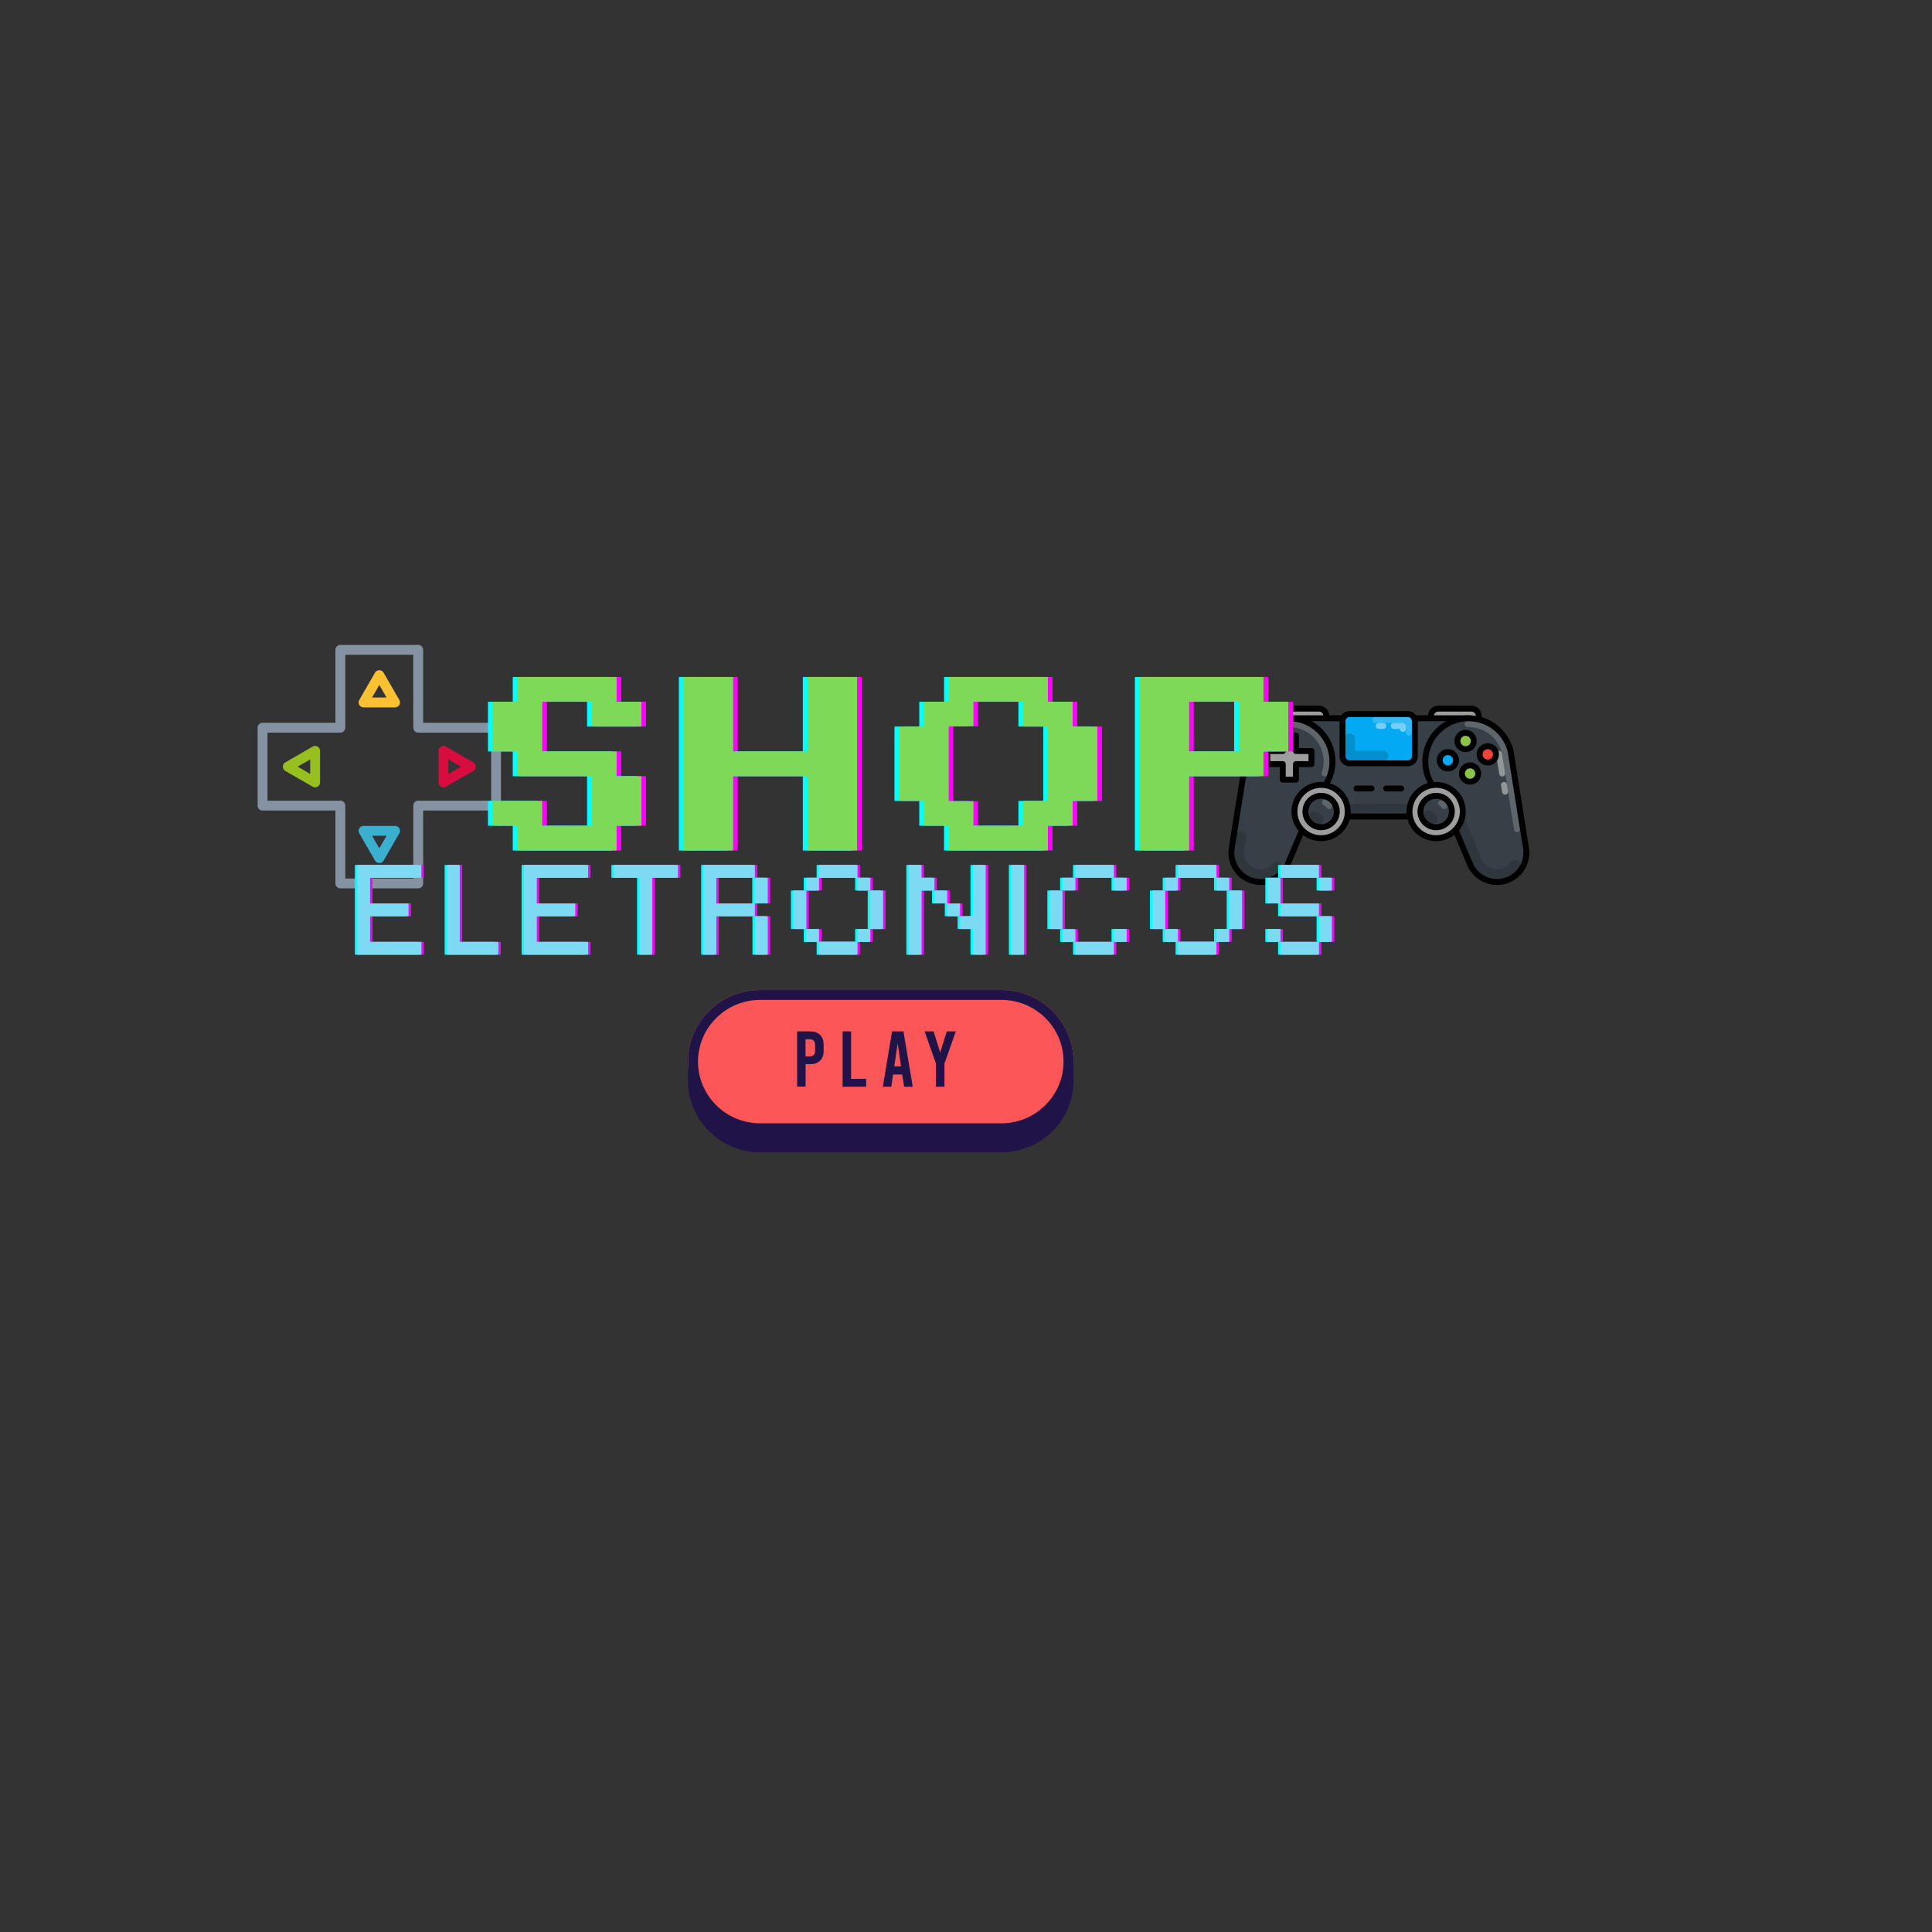 <svg xmlns="http://www.w3.org/2000/svg" xmlns:xlink="http://www.w3.org/1999/xlink" width="500" zoomAndPan="magnify" viewBox="0 0 375 375" height="500" preserveAspectRatio="xMidYMid meet" version="1.0"><rect x="0" y="0" width="375" height="375" fill="#333333" stroke="none"/><defs><g/><clipPath id="d12b875728"><path d="M 247 136.957 L 259 136.957 L 259 141 L 247 141 Z M 247 136.957 " clip-rule="nonzero"/></clipPath><clipPath id="ff280c1ea1"><path d="M 277 136.957 L 288 136.957 L 288 141 L 277 141 Z M 277 136.957 " clip-rule="nonzero"/></clipPath><clipPath id="8ef138f6aa"><path d="M 133.457 192.16 L 208.457 192.16 L 208.457 220 L 133.457 220 Z M 133.457 192.16 " clip-rule="nonzero"/></clipPath><clipPath id="8ad12d3181"><path d="M 133.457 192.16 L 208.457 192.16 L 208.457 223.66 L 133.457 223.66 Z M 133.457 192.16 " clip-rule="nonzero"/></clipPath><clipPath id="249add87e4"><path d="M 50 125.18 L 97.25 125.18 L 97.25 172.43 L 50 172.43 Z M 50 125.18 " clip-rule="nonzero"/></clipPath></defs><path fill="#9e9e9e" d="M 257.441 139.672 L 248.152 139.672 L 248.152 138.98 C 248.152 138.195 248.797 137.547 249.586 137.547 L 256.008 137.547 C 256.793 137.547 257.441 138.195 257.441 138.98 Z M 257.441 139.672 " fill-opacity="1" fill-rule="nonzero"/><g clip-path="url(#d12b875728)"><path stroke-linecap="round" transform="matrix(0.138, 0, 0, 0.138, 238.432, 136.97)" fill="none" stroke-linejoin="round" d="M 137.896 19.602 L 70.513 19.602 L 70.513 14.587 C 70.513 8.891 75.188 4.188 80.912 4.188 L 127.496 4.188 C 133.192 4.188 137.896 8.891 137.896 14.587 Z M 137.896 19.602 " stroke="#000000" stroke-width="8.324" stroke-opacity="1" stroke-miterlimit="10"/></g><path fill="#9e9e9e" d="M 286.984 139.672 L 277.691 139.672 L 277.691 138.98 C 277.691 138.195 278.34 137.547 279.125 137.547 L 285.551 137.547 C 286.336 137.547 286.984 138.195 286.984 138.98 Z M 286.984 139.672 " fill-opacity="1" fill-rule="nonzero"/><g clip-path="url(#ff280c1ea1)"><path stroke-linecap="round" transform="matrix(0.138, 0, 0, 0.138, 238.432, 136.97)" fill="none" stroke-linejoin="round" d="M 352.201 19.602 L 284.789 19.602 L 284.789 14.587 C 284.789 8.891 289.493 4.188 295.189 4.188 L 341.801 4.188 C 347.497 4.188 352.201 8.891 352.201 14.587 Z M 352.201 19.602 " stroke="#000000" stroke-width="8.324" stroke-opacity="1" stroke-miterlimit="10"/></g><path fill="#374046" d="M 267.602 139.41 L 250.164 139.41 L 250.164 158.449 L 285.055 158.449 L 285.055 139.41 Z M 267.602 139.41 " fill-opacity="1" fill-rule="nonzero"/><path stroke-linecap="round" transform="matrix(0.138, 0, 0, 0.138, 238.432, 136.97)" fill="none" stroke-linejoin="round" d="M 327.803 145.411 L 95.505 145.411 " stroke="#000000" stroke-width="14.566" stroke-opacity="0.15" stroke-miterlimit="10"/><path stroke-linecap="round" transform="matrix(0.138, 0, 0, 0.138, 238.432, 136.97)" fill="none" stroke-linejoin="round" d="M 211.598 17.704 L 85.106 17.704 L 85.106 155.81 L 338.203 155.81 L 338.203 17.704 Z M 211.598 17.704 " stroke="#000000" stroke-width="8.324" stroke-opacity="1" stroke-miterlimit="10"/><path fill="#374046" d="M 258.602 147.5 C 258.449 143.09 254.852 139.52 250.438 139.41 C 246.387 139.301 242.969 142.055 242.059 145.805 C 242.059 145.805 242.059 145.805 242.059 145.82 L 241.852 147.129 L 239.078 164.57 C 238.598 167.586 240.582 170.441 243.574 171.047 C 246.234 171.586 248.895 170.18 249.941 167.684 L 255.609 154.242 C 257.512 152.629 258.695 150.203 258.602 147.5 Z M 258.602 147.5 " fill-opacity="1" fill-rule="nonzero"/><path stroke-linecap="round" transform="matrix(0.138, 0, 0, 0.138, 238.432, 136.97)" fill="none" stroke-linejoin="round" d="M 68.189 28.896 C 73.686 26.998 79.495 26.006 85.587 26.006 C 86.097 26.006 86.608 26.006 87.004 26.006 C 114.688 26.686 137.102 48.986 138.094 76.698 C 138.292 83.187 137.414 89.59 135.289 95.513 " stroke="#ffffff" stroke-width="8.324" stroke-opacity="0.2" stroke-miterlimit="10"/><path stroke-linecap="round" transform="matrix(0.138, 0, 0, 0.138, 238.432, 136.97)" fill="none" stroke-linejoin="round" d="M 69.209 226.394 C 63.4 233.308 54.786 237.501 45.492 237.501 C 43.395 237.501 41.412 237.303 39.4 236.906 C 23.107 233.591 12.396 218.205 15.003 201.799 L 17.893 183.607 " stroke="#000000" stroke-width="14.566" stroke-opacity="0.15" stroke-miterlimit="10"/><path stroke-linecap="round" transform="matrix(0.138, 0, 0, 0.138, 238.432, 136.97)" fill="none" stroke-linejoin="round" d="M 146.311 76.386 C 145.206 44.396 119.109 18.497 87.089 17.704 C 57.705 16.91 32.911 36.887 26.309 64.089 C 26.309 64.089 26.309 64.089 26.309 64.202 L 24.807 73.694 L 4.688 200.212 C 1.203 222.087 15.598 242.8 37.303 247.192 C 56.6 251.102 75.897 240.901 83.491 222.795 L 124.606 125.293 C 138.406 113.591 146.991 95.994 146.311 76.386 Z M 146.311 76.386 " stroke="#000000" stroke-width="8.324" stroke-opacity="1" stroke-miterlimit="10"/><path fill="#374046" d="M 276.617 147.5 C 276.77 143.09 280.367 139.52 284.777 139.41 C 288.832 139.301 292.25 142.055 293.16 145.805 C 293.16 145.805 293.16 145.805 293.16 145.82 L 293.367 147.129 L 296.137 164.57 C 296.621 167.586 294.637 170.441 291.645 171.047 C 288.984 171.586 286.324 170.18 285.273 167.684 L 279.609 154.242 C 277.707 152.629 276.52 150.203 276.617 147.5 Z M 276.617 147.5 " fill-opacity="1" fill-rule="nonzero"/><path stroke-linecap="round" transform="matrix(0.138, 0, 0, 0.138, 238.432, 136.97)" fill="none" stroke-linejoin="round" d="M 387.592 111.494 L 389.094 120.986 " stroke="#ffffff" stroke-width="8.324" stroke-opacity="0.45" stroke-miterlimit="10"/><path stroke-linecap="round" transform="matrix(0.138, 0, 0, 0.138, 238.432, 136.97)" fill="none" stroke-linejoin="round" d="M 380.593 67.489 L 385.099 95.513 " stroke="#ffffff" stroke-width="8.324" stroke-opacity="0.45" stroke-miterlimit="10"/><path stroke-linecap="round" transform="matrix(0.138, 0, 0, 0.138, 238.432, 136.97)" fill="none" stroke-linejoin="round" d="M 336.389 26.006 C 336.899 26.006 337.409 26.006 337.806 26.006 C 362.005 26.006 382.888 42.299 388.811 65.789 L 406.011 173.888 " stroke="#ffffff" stroke-width="8.324" stroke-opacity="0.2" stroke-miterlimit="10"/><path stroke-linecap="round" transform="matrix(0.138, 0, 0, 0.138, 238.432, 136.97)" fill="none" stroke-linejoin="round" d="M 403.205 224.297 C 398.813 230.587 392.098 235.291 383.909 236.906 C 381.897 237.303 379.8 237.501 377.788 237.501 C 365.405 237.501 354.212 230.106 349.395 218.601 L 312.105 130.11 " stroke="#000000" stroke-width="14.566" stroke-opacity="0.15" stroke-miterlimit="10"/><path stroke-linecap="round" transform="matrix(0.138, 0, 0, 0.138, 238.432, 136.97)" fill="none" stroke-linejoin="round" d="M 276.997 76.386 C 278.102 44.396 304.199 18.497 336.191 17.704 C 365.604 16.91 390.397 36.887 397 64.089 C 397 64.089 397 64.089 397 64.202 L 398.502 73.694 L 418.592 200.212 C 422.105 222.087 407.711 242.8 386.005 247.192 C 366.709 251.102 347.412 240.901 339.789 222.795 L 298.702 125.293 C 284.903 113.591 276.289 95.994 276.997 76.386 Z M 276.997 76.386 " stroke="#000000" stroke-width="8.324" stroke-opacity="1" stroke-miterlimit="10"/><path fill="#04a9f4" d="M 273.211 148.148 L 261.922 148.148 C 261.164 148.148 260.559 147.543 260.559 146.785 L 260.559 139.961 C 260.559 139.203 261.164 138.598 261.922 138.598 L 273.211 138.598 C 273.973 138.598 274.578 139.203 274.578 139.961 L 274.578 146.785 C 274.578 147.543 273.957 148.148 273.211 148.148 Z M 273.211 148.148 " fill-opacity="1" fill-rule="nonzero"/><path stroke-linecap="round" transform="matrix(0.138, 0, 0, 0.138, 238.432, 136.97)" fill="none" stroke-linejoin="round" d="M 211.314 28.499 L 217.888 28.499 " stroke="#ffffff" stroke-width="8.324" stroke-opacity="0.45" stroke-miterlimit="10"/><path stroke-linecap="round" transform="matrix(0.138, 0, 0, 0.138, 238.432, 136.97)" fill="none" stroke-linejoin="round" d="M 232.509 28.499 L 245.487 28.499 L 245.487 32.806 " stroke="#ffffff" stroke-width="8.324" stroke-opacity="0.45" stroke-miterlimit="10"/><path stroke-linecap="round" transform="matrix(0.138, 0, 0, 0.138, 238.432, 136.97)" fill="none" stroke-linejoin="round" d="M 206.61 20.112 L 252.288 20.112 C 253.195 20.112 253.903 20.792 253.903 21.699 L 253.903 38.19 " stroke="#ffffff" stroke-width="8.324" stroke-opacity="0.2" stroke-miterlimit="10"/><path stroke-linecap="round" transform="matrix(0.138, 0, 0, 0.138, 238.432, 136.97)" fill="none" stroke-linejoin="round" d="M 217.888 70.691 L 170.907 70.691 L 170.907 46.407 " stroke="#000000" stroke-width="14.566" stroke-opacity="0.15" stroke-miterlimit="10"/><path stroke-linecap="round" transform="matrix(0.138, 0, 0, 0.138, 238.432, 136.97)" fill="none" stroke-linejoin="round" d="M 252.288 81.09 L 170.397 81.09 C 164.9 81.09 160.508 76.698 160.508 71.201 L 160.508 21.699 C 160.508 16.202 164.9 11.81 170.397 11.81 L 252.288 11.81 C 257.813 11.81 262.206 16.202 262.206 21.699 L 262.206 71.201 C 262.206 76.698 257.7 81.09 252.288 81.09 Z M 252.288 81.09 " stroke="#000000" stroke-width="8.324" stroke-opacity="1" stroke-miterlimit="10"/><path stroke-linecap="round" transform="matrix(0.138, 0, 0, 0.138, 238.432, 136.97)" fill-opacity="1" fill="#9e9e9e" fill-rule="nonzero" stroke-linejoin="round" d="M 167.903 148.896 C 167.903 151.362 167.648 153.798 167.167 156.207 C 166.685 158.644 165.977 160.967 165.042 163.262 C 164.106 165.529 162.945 167.683 161.585 169.723 C 160.224 171.791 158.666 173.662 156.909 175.418 C 155.181 177.147 153.282 178.705 151.242 180.094 C 149.173 181.454 147.02 182.616 144.753 183.551 C 142.486 184.486 140.134 185.194 137.726 185.676 C 135.289 186.157 132.852 186.412 130.387 186.412 C 127.95 186.412 125.513 186.157 123.076 185.676 C 120.667 185.194 118.315 184.486 116.049 183.551 C 113.782 182.616 111.6 181.454 109.56 180.094 C 107.519 178.705 105.621 177.147 103.892 175.418 C 102.136 173.662 100.577 171.791 99.217 169.723 C 97.857 167.683 96.695 165.529 95.76 163.262 C 94.825 160.967 94.088 158.644 93.607 156.207 C 93.153 153.798 92.898 151.362 92.898 148.896 C 92.898 146.431 93.153 143.994 93.607 141.586 C 94.088 139.177 94.825 136.826 95.76 134.559 C 96.695 132.264 97.857 130.11 99.217 128.07 C 100.577 126.03 102.136 124.131 103.892 122.375 C 105.621 120.646 107.519 119.088 109.56 117.728 C 111.6 116.339 113.782 115.206 116.049 114.242 C 118.315 113.307 120.667 112.599 123.076 112.117 C 125.513 111.635 127.95 111.409 130.387 111.409 C 132.852 111.409 135.289 111.635 137.726 112.117 C 140.134 112.599 142.486 113.307 144.753 114.242 C 147.02 115.206 149.173 116.339 151.242 117.728 C 153.282 119.088 155.181 120.646 156.909 122.375 C 158.666 124.131 160.224 126.03 161.585 128.07 C 162.945 130.11 164.106 132.264 165.042 134.559 C 165.977 136.826 166.685 139.177 167.167 141.586 C 167.648 143.994 167.903 146.431 167.903 148.896 Z M 167.903 148.896 " stroke="#000000" stroke-width="8.324" stroke-opacity="1" stroke-miterlimit="10"/><path fill="#374046" d="M 259.453 157.496 C 259.453 157.902 259.379 158.289 259.223 158.664 C 259.066 159.035 258.848 159.363 258.562 159.652 C 258.277 159.938 257.945 160.156 257.574 160.312 C 257.199 160.465 256.812 160.543 256.406 160.543 C 256.004 160.543 255.617 160.465 255.242 160.312 C 254.867 160.156 254.539 159.938 254.254 159.652 C 253.969 159.363 253.746 159.035 253.594 158.664 C 253.438 158.289 253.363 157.902 253.363 157.496 C 253.363 157.094 253.438 156.703 253.594 156.332 C 253.746 155.957 253.969 155.629 254.254 155.344 C 254.539 155.055 254.867 154.836 255.242 154.684 C 255.617 154.527 256.004 154.449 256.406 154.449 C 256.812 154.449 257.199 154.527 257.574 154.684 C 257.945 154.836 258.277 155.055 258.562 155.344 C 258.848 155.629 259.066 155.957 259.223 156.332 C 259.379 156.703 259.453 157.094 259.453 157.496 Z M 259.453 157.496 " fill-opacity="1" fill-rule="nonzero"/><path stroke-linecap="round" transform="matrix(0.138, 0, 0, 0.138, 238.432, 136.97)" fill="none" stroke-linejoin="round" d="M 135.799 136.287 C 138.292 137.307 140.389 139.092 141.891 141.303 " stroke="#ffffff" stroke-width="8.324" stroke-opacity="0.2" stroke-miterlimit="10"/><path stroke-linecap="round" transform="matrix(0.138, 0, 0, 0.138, 238.432, 136.97)" fill="none" stroke-linejoin="round" d="M 126.703 160.089 C 124.408 159.296 122.396 157.794 120.894 155.895 " stroke="#000000" stroke-width="14.566" stroke-opacity="0.15" stroke-miterlimit="10"/><path stroke-linecap="round" transform="matrix(0.138, 0, 0, 0.138, 238.432, 136.97)" fill="none" stroke-linejoin="round" d="M 152.489 148.896 C 152.489 151.843 151.95 154.649 150.817 157.369 C 149.683 160.061 148.097 162.441 146.028 164.538 C 143.96 166.606 141.551 168.193 138.859 169.326 C 136.139 170.431 133.334 170.998 130.387 170.998 C 127.468 170.998 124.663 170.431 121.942 169.326 C 119.222 168.193 116.842 166.606 114.773 164.538 C 112.705 162.441 111.09 160.061 109.985 157.369 C 108.851 154.649 108.313 151.843 108.313 148.896 C 108.313 145.978 108.851 143.144 109.985 140.452 C 111.09 137.732 112.705 135.352 114.773 133.284 C 116.842 131.187 119.222 129.6 121.942 128.495 C 124.663 127.362 127.468 126.795 130.387 126.795 C 133.334 126.795 136.139 127.362 138.859 128.495 C 141.551 129.6 143.96 131.187 146.028 133.284 C 148.097 135.352 149.683 137.732 150.817 140.452 C 151.95 143.144 152.489 145.978 152.489 148.896 Z M 152.489 148.896 " stroke="#000000" stroke-width="8.324" stroke-opacity="1" stroke-miterlimit="10"/><path stroke-linecap="round" transform="matrix(0.138, 0, 0, 0.138, 238.432, 136.97)" fill-opacity="1" fill="#9e9e9e" fill-rule="nonzero" stroke-linejoin="round" d="M 329.702 148.896 C 329.702 151.362 329.447 153.798 328.993 156.207 C 328.512 158.644 327.775 160.967 326.84 163.262 C 325.905 165.529 324.743 167.683 323.383 169.723 C 322.023 171.791 320.464 173.662 318.707 175.418 C 316.979 177.147 315.08 178.705 313.04 180.094 C 311 181.454 308.818 182.616 306.551 183.551 C 304.284 184.486 301.933 185.194 299.524 185.676 C 297.087 186.157 294.65 186.412 292.213 186.412 C 289.748 186.412 287.311 186.157 284.874 185.676 C 282.466 185.194 280.114 184.486 277.847 183.551 C 275.58 182.616 273.427 181.454 271.358 180.094 C 269.318 178.705 267.419 177.147 265.691 175.418 C 263.934 173.662 262.376 171.791 261.015 169.723 C 259.655 167.683 258.494 165.529 257.558 163.262 C 256.623 160.967 255.915 158.644 255.433 156.207 C 254.952 153.798 254.697 151.362 254.697 148.896 C 254.697 146.431 254.952 143.994 255.433 141.586 C 255.915 139.177 256.623 136.826 257.558 134.559 C 258.494 132.264 259.655 130.11 261.015 128.07 C 262.376 126.03 263.934 124.131 265.691 122.375 C 267.419 120.646 269.318 119.088 271.358 117.728 C 273.427 116.339 275.58 115.206 277.847 114.242 C 280.114 113.307 282.466 112.599 284.874 112.117 C 287.311 111.635 289.748 111.409 292.213 111.409 C 294.65 111.409 297.087 111.635 299.524 112.117 C 301.933 112.599 304.284 113.307 306.551 114.242 C 308.818 115.206 311 116.339 313.04 117.728 C 315.08 119.088 316.979 120.646 318.707 122.375 C 320.464 124.131 322.023 126.03 323.383 128.07 C 324.743 130.11 325.905 132.264 326.84 134.559 C 327.775 136.826 328.512 139.177 328.993 141.586 C 329.447 143.994 329.702 146.431 329.702 148.896 Z M 329.702 148.896 " stroke="#000000" stroke-width="8.324" stroke-opacity="1" stroke-miterlimit="10"/><path fill="#374046" d="M 281.758 157.496 C 281.758 157.902 281.684 158.289 281.527 158.664 C 281.375 159.035 281.152 159.363 280.867 159.652 C 280.582 159.938 280.254 160.156 279.879 160.312 C 279.504 160.465 279.117 160.543 278.715 160.543 C 278.309 160.543 277.922 160.465 277.547 160.312 C 277.176 160.156 276.844 159.938 276.559 159.652 C 276.273 159.363 276.055 159.035 275.898 158.664 C 275.742 158.289 275.668 157.902 275.668 157.496 C 275.668 157.094 275.742 156.703 275.898 156.332 C 276.055 155.957 276.273 155.629 276.559 155.344 C 276.844 155.055 277.176 154.836 277.547 154.684 C 277.922 154.527 278.309 154.449 278.715 154.449 C 279.117 154.449 279.504 154.527 279.879 154.684 C 280.254 154.836 280.582 155.055 280.867 155.344 C 281.152 155.629 281.375 155.957 281.527 156.332 C 281.684 156.703 281.758 157.094 281.758 157.496 Z M 281.758 157.496 " fill-opacity="1" fill-rule="nonzero"/><path stroke-linecap="round" transform="matrix(0.138, 0, 0, 0.138, 238.432, 136.97)" fill="none" stroke-linejoin="round" d="M 299.212 137.109 C 300.998 138.101 302.499 139.602 303.689 141.303 " stroke="#ffffff" stroke-width="8.324" stroke-opacity="0.2" stroke-miterlimit="10"/><path stroke-linecap="round" transform="matrix(0.138, 0, 0, 0.138, 238.432, 136.97)" fill="none" stroke-linejoin="round" d="M 287.113 159.409 C 284.988 158.389 283.288 156.689 282.097 154.705 " stroke="#000000" stroke-width="14.566" stroke-opacity="0.15" stroke-miterlimit="10"/><path stroke-linecap="round" transform="matrix(0.138, 0, 0, 0.138, 238.432, 136.97)" fill="none" stroke-linejoin="round" d="M 314.287 148.896 C 314.287 151.843 313.749 154.649 312.615 157.369 C 311.51 160.061 309.895 162.441 307.826 164.538 C 305.758 166.606 303.378 168.193 300.657 169.326 C 297.937 170.431 295.132 170.998 292.213 170.998 C 289.266 170.998 286.461 170.431 283.741 169.326 C 281.049 168.193 278.64 166.606 276.572 164.538 C 274.503 162.441 272.917 160.061 271.783 157.369 C 270.65 154.649 270.111 151.843 270.111 148.896 C 270.111 145.978 270.65 143.144 271.783 140.452 C 272.917 137.732 274.503 135.352 276.572 133.284 C 278.64 131.187 281.049 129.6 283.741 128.495 C 286.461 127.362 289.266 126.795 292.213 126.795 C 295.132 126.795 297.937 127.362 300.657 128.495 C 303.378 129.6 305.758 131.187 307.826 133.284 C 309.895 135.352 311.51 137.732 312.615 140.452 C 313.749 143.144 314.287 145.978 314.287 148.896 Z M 314.287 148.896 " stroke="#000000" stroke-width="8.324" stroke-opacity="1" stroke-miterlimit="10"/><path stroke-linecap="round" transform="matrix(0.138, 0, 0, 0.138, 238.432, 136.97)" fill-opacity="1" fill="#9e9e9e" fill-rule="nonzero" stroke-linejoin="round" d="M 116.814 63.805 L 94.995 63.805 L 94.995 41.987 L 76.492 41.987 L 76.492 63.805 L 54.701 63.805 L 54.701 82.195 L 76.492 82.195 L 76.492 104.013 L 94.995 104.013 L 94.995 82.195 L 116.814 82.195 Z M 116.814 63.805 " stroke="#000000" stroke-width="8.324" stroke-opacity="1" stroke-miterlimit="10"/><path stroke-linecap="round" transform="matrix(0.138, 0, 0, 0.138, 238.432, 136.97)" fill-opacity="1" fill="#04a9f4" fill-rule="nonzero" stroke-linejoin="round" d="M 320.209 76.811 C 320.209 78.313 319.898 79.786 319.331 81.203 C 318.736 82.62 317.914 83.867 316.837 84.943 C 315.761 86.02 314.514 86.842 313.097 87.437 C 311.68 88.004 310.235 88.287 308.705 88.287 C 307.175 88.287 305.701 88.004 304.313 87.437 C 302.896 86.842 301.649 86.02 300.572 84.943 C 299.496 83.867 298.646 82.62 298.079 81.203 C 297.484 79.786 297.2 78.313 297.2 76.811 C 297.2 75.281 297.484 73.808 298.079 72.391 C 298.646 71.002 299.496 69.756 300.572 68.679 C 301.649 67.602 302.896 66.752 304.313 66.185 C 305.701 65.59 307.175 65.307 308.705 65.307 C 310.235 65.307 311.68 65.59 313.097 66.185 C 314.514 66.752 315.761 67.602 316.837 68.679 C 317.914 69.756 318.736 71.002 319.331 72.391 C 319.898 73.808 320.209 75.281 320.209 76.811 Z M 320.209 76.811 " stroke="#000000" stroke-width="8.324" stroke-opacity="1" stroke-miterlimit="10"/><path stroke-linecap="round" transform="matrix(0.138, 0, 0, 0.138, 238.432, 136.97)" fill-opacity="1" fill="#8bc34a" fill-rule="nonzero" stroke-linejoin="round" d="M 345.088 49.694 C 345.088 51.224 344.805 52.698 344.238 54.115 C 343.643 55.503 342.821 56.75 341.745 57.827 C 340.64 58.903 339.421 59.753 338.004 60.32 C 336.587 60.915 335.114 61.198 333.612 61.198 C 332.082 61.198 330.609 60.915 329.192 60.32 C 327.803 59.753 326.557 58.903 325.48 57.827 C 324.403 56.75 323.553 55.503 322.986 54.115 C 322.391 52.698 322.108 51.224 322.108 49.694 C 322.108 48.164 322.391 46.719 322.986 45.302 C 323.553 43.886 324.403 42.639 325.48 41.562 C 326.557 40.485 327.803 39.664 329.192 39.069 C 330.609 38.502 332.082 38.19 333.612 38.19 C 335.114 38.19 336.587 38.502 338.004 39.069 C 339.421 39.664 340.64 40.485 341.745 41.562 C 342.821 42.639 343.643 43.886 344.238 45.302 C 344.805 46.719 345.088 48.164 345.088 49.694 Z M 345.088 49.694 " stroke="#000000" stroke-width="8.324" stroke-opacity="1" stroke-miterlimit="10"/><path stroke-linecap="round" transform="matrix(0.138, 0, 0, 0.138, 238.432, 136.97)" fill-opacity="1" fill="#8bc34a" fill-rule="nonzero" stroke-linejoin="round" d="M 351.407 95.513 C 351.407 97.014 351.096 98.488 350.529 99.905 C 349.934 101.321 349.112 102.54 348.035 103.645 C 346.958 104.722 345.712 105.543 344.295 106.138 C 342.878 106.705 341.433 106.988 339.903 106.988 C 338.373 106.988 336.899 106.705 335.511 106.138 C 334.094 105.543 332.847 104.722 331.77 103.645 C 330.694 102.54 329.872 101.321 329.277 99.905 C 328.682 98.488 328.398 97.014 328.398 95.513 C 328.398 93.982 328.682 92.509 329.277 91.092 C 329.872 89.704 330.694 88.457 331.77 87.38 C 332.847 86.304 334.094 85.454 335.511 84.887 C 336.899 84.292 338.373 84.008 339.903 84.008 C 341.433 84.008 342.878 84.292 344.295 84.887 C 345.712 85.454 346.958 86.304 348.035 87.38 C 349.112 88.457 349.934 89.704 350.529 91.092 C 351.096 92.509 351.407 93.982 351.407 95.513 Z M 351.407 95.513 " stroke="#000000" stroke-width="8.324" stroke-opacity="1" stroke-miterlimit="10"/><path stroke-linecap="round" transform="matrix(0.138, 0, 0, 0.138, 238.432, 136.97)" fill-opacity="1" fill="#f44336" fill-rule="nonzero" stroke-linejoin="round" d="M 376.286 68.509 C 376.286 70.039 376.003 71.484 375.436 72.901 C 374.841 74.318 374.019 75.564 372.943 76.641 C 371.866 77.718 370.619 78.54 369.202 79.135 C 367.785 79.701 366.312 80.013 364.81 80.013 C 363.28 80.013 361.807 79.701 360.39 79.135 C 359.001 78.54 357.754 77.718 356.678 76.641 C 355.601 75.564 354.751 74.318 354.184 72.901 C 353.589 71.484 353.306 70.039 353.306 68.509 C 353.306 66.979 353.589 65.505 354.184 64.089 C 354.751 62.7 355.601 61.453 356.678 60.377 C 357.754 59.3 359.001 58.45 360.39 57.883 C 361.807 57.288 363.28 57.005 364.81 57.005 C 366.312 57.005 367.785 57.288 369.202 57.883 C 370.619 58.45 371.866 59.3 372.943 60.377 C 374.019 61.453 374.841 62.7 375.436 64.089 C 376.003 65.505 376.286 66.979 376.286 68.509 Z M 376.286 68.509 " stroke="#000000" stroke-width="8.324" stroke-opacity="1" stroke-miterlimit="10"/><path stroke-linecap="round" transform="matrix(0.138, 0, 0, 0.138, 238.432, 136.97)" fill="none" stroke-linejoin="round" d="M 221.912 116.509 L 242.994 116.509 " stroke="#000000" stroke-width="8.324" stroke-opacity="1" stroke-miterlimit="10"/><path stroke-linecap="round" transform="matrix(0.138, 0, 0, 0.138, 238.432, 136.97)" fill="none" stroke-linejoin="round" d="M 180.286 116.509 L 201.312 116.509 " stroke="#000000" stroke-width="8.324" stroke-opacity="1" stroke-miterlimit="10"/><g clip-path="url(#8ef138f6aa)"><path fill="#fc5658" d="M 208.367 205.965 L 208.367 206.02 C 208.367 206.039 208.367 206.039 208.367 206.059 C 208.367 213.738 202.098 219.957 194.352 219.957 L 147.559 219.957 C 139.816 219.957 133.543 213.719 133.543 206.059 C 133.543 206.02 133.543 206 133.543 205.965 C 133.543 205.926 133.543 205.906 133.543 205.867 C 133.66 198.285 139.875 192.16 147.559 192.16 L 194.352 192.16 C 194.352 192.16 194.352 192.16 194.371 192.16 C 202.059 192.16 208.312 198.324 208.367 205.965 Z M 208.367 205.965 L 208.367 206.02 C 208.367 206.039 208.367 206.039 208.367 206.059 C 208.367 213.738 202.098 219.957 194.352 219.957 L 147.559 219.957 C 139.816 219.957 133.543 213.719 133.543 206.059 C 133.543 206.02 133.543 206 133.543 205.965 C 133.543 205.926 133.543 205.906 133.543 205.867 C 133.66 198.285 139.875 192.16 147.559 192.16 L 194.352 192.16 C 194.352 192.16 194.352 192.16 194.371 192.16 C 202.059 192.16 208.312 198.324 208.367 205.965 Z M 208.367 205.965 " fill-opacity="1" fill-rule="nonzero"/></g><path fill="#1f1347" d="M 154.723 200.188 L 157.297 200.188 C 158.09 200.188 158.711 200.414 159.176 200.875 C 159.641 201.336 159.871 201.973 159.871 202.738 L 159.871 204.004 C 159.871 204.793 159.641 205.406 159.176 205.867 C 158.711 206.328 158.09 206.559 157.297 206.559 L 156.367 206.559 L 156.367 210.914 L 154.723 210.914 C 154.723 210.914 154.723 200.188 154.723 200.188 Z M 157.199 205.043 C 157.531 205.043 157.762 204.945 157.938 204.773 C 158.109 204.602 158.207 204.352 158.207 204.043 L 158.207 202.719 C 158.207 202.395 158.109 202.164 157.938 201.988 C 157.762 201.816 157.512 201.723 157.199 201.723 L 156.348 201.723 L 156.348 205.043 Z M 163.551 200.188 L 165.195 200.188 L 165.195 209.398 L 168.121 209.398 L 168.121 210.934 L 163.551 210.934 Z M 175.109 208.555 L 173.348 208.555 L 173 210.934 L 171.352 210.934 L 173.152 200.188 L 175.359 200.188 L 177.16 210.934 L 175.496 210.934 Z M 174.895 206.98 L 174.238 202.488 L 173.578 206.98 Z M 185.523 200.188 L 183.316 206.441 L 183.316 210.934 L 181.672 210.934 L 181.672 206.441 L 179.465 200.188 L 181.207 200.188 L 182.484 204.293 L 183.781 200.188 C 183.781 200.188 185.523 200.188 185.523 200.188 Z M 185.523 200.188 " fill-opacity="1" fill-rule="nonzero"/><g clip-path="url(#8ad12d3181)"><path fill="#1f1347" d="M 194.371 192.16 C 194.352 192.16 194.352 192.16 194.371 192.16 L 147.559 192.16 C 139.875 192.16 133.66 198.285 133.543 205.867 C 133.543 205.906 133.543 205.926 133.543 205.965 C 133.543 206 133.543 206.02 133.543 206.059 C 133.543 206.426 133.562 206.77 133.582 207.113 L 133.543 207.113 L 133.543 209.57 C 133.543 209.609 133.543 209.629 133.543 209.668 C 133.543 209.707 133.543 209.727 133.543 209.766 C 133.543 217.422 139.816 223.66 147.559 223.66 L 194.352 223.66 C 202.098 223.66 208.367 217.441 208.367 209.766 C 208.367 209.746 208.367 209.746 208.367 209.727 L 208.367 207.113 L 208.332 207.113 C 208.348 206.77 208.367 206.426 208.367 206.059 C 208.367 206.039 208.367 206.039 208.367 206.02 L 208.367 205.965 C 208.312 198.324 202.059 192.16 194.371 192.16 Z M 135.48 205.965 L 135.48 205.887 C 135.535 202.719 136.816 199.762 139.078 197.535 C 141.344 195.309 144.363 194.082 147.559 194.082 L 194.371 194.082 C 197.566 194.082 200.586 195.309 202.871 197.555 C 205.137 199.801 206.414 202.777 206.434 205.965 L 206.434 206.059 C 206.434 212.664 201.012 218.039 194.352 218.039 L 147.559 218.039 C 140.898 218.039 135.48 212.664 135.48 206.059 Z M 135.48 205.965 " fill-opacity="1" fill-rule="nonzero"/></g><g clip-path="url(#249add87e4)"><path fill="#8492a1" d="M 67.02 170.52 L 80.219 170.52 L 80.219 156.363 C 80.219 155.836 80.648 155.406 81.176 155.406 L 95.332 155.406 L 95.332 142.207 L 81.176 142.207 C 80.648 142.207 80.219 141.777 80.219 141.25 L 80.219 127.094 L 67.02 127.094 L 67.02 141.25 C 67.02 141.777 66.59 142.207 66.062 142.207 L 51.914 142.207 L 51.914 155.406 L 66.062 155.406 C 66.59 155.406 67.02 155.836 67.02 156.363 Z M 81.176 172.43 L 66.062 172.43 C 65.535 172.43 65.105 172.004 65.105 171.477 L 65.105 157.32 L 50.957 157.32 C 50.43 157.32 50 156.891 50 156.363 L 50 141.25 C 50 140.723 50.43 140.293 50.957 140.293 L 65.105 140.293 L 65.105 126.137 C 65.105 125.609 65.535 125.18 66.062 125.18 L 81.176 125.18 C 81.703 125.18 82.133 125.609 82.133 126.137 L 82.133 140.293 L 96.289 140.293 C 96.816 140.293 97.246 140.723 97.246 141.25 L 97.246 156.363 C 97.246 156.891 96.816 157.32 96.289 157.32 L 82.133 157.32 L 82.133 171.477 C 82.133 172.004 81.703 172.43 81.176 172.43 " fill-opacity="1" fill-rule="nonzero"/></g><path fill="#fcc033" d="M 72.215 135.391 L 75.031 135.391 L 73.621 132.953 Z M 76.688 137.305 L 70.559 137.305 C 70.215 137.305 69.902 137.121 69.73 136.828 C 69.559 136.531 69.559 136.168 69.73 135.871 L 72.793 130.562 C 72.965 130.266 73.281 130.086 73.621 130.086 C 73.965 130.086 74.281 130.27 74.449 130.562 L 77.516 135.871 C 77.684 136.168 77.684 136.531 77.516 136.828 C 77.344 137.121 77.027 137.305 76.688 137.305 " fill-opacity="1" fill-rule="nonzero"/><path fill="#3bb0ce" d="M 72.215 162.223 L 73.621 164.66 L 75.031 162.223 Z M 73.621 167.527 C 73.281 167.527 72.965 167.348 72.793 167.051 L 69.73 161.742 C 69.559 161.449 69.559 161.082 69.73 160.789 C 69.902 160.492 70.215 160.309 70.559 160.309 L 76.688 160.309 C 77.027 160.309 77.344 160.492 77.516 160.789 C 77.684 161.082 77.684 161.449 77.516 161.742 L 74.449 167.051 C 74.281 167.348 73.965 167.527 73.621 167.527 " fill-opacity="1" fill-rule="nonzero"/><path fill="#97bf1f" d="M 57.77 148.809 L 60.207 150.215 L 60.207 147.398 Z M 61.164 152.828 C 61 152.828 60.832 152.785 60.688 152.699 L 55.379 149.637 C 55.082 149.465 54.898 149.148 54.898 148.809 C 54.898 148.465 55.082 148.148 55.379 147.98 L 60.688 144.914 C 60.98 144.742 61.348 144.742 61.641 144.914 C 61.938 145.086 62.121 145.402 62.121 145.742 L 62.121 151.871 C 62.121 152.215 61.938 152.527 61.641 152.699 C 61.492 152.785 61.328 152.828 61.164 152.828 " fill-opacity="1" fill-rule="nonzero"/><path fill="#d70c3f" d="M 87.035 147.398 L 87.035 150.215 L 89.477 148.809 Z M 86.082 152.828 C 85.914 152.828 85.75 152.785 85.602 152.699 C 85.309 152.527 85.125 152.215 85.125 151.871 L 85.125 145.742 C 85.125 145.402 85.309 145.086 85.602 144.914 C 85.898 144.742 86.262 144.742 86.559 144.914 L 91.867 147.98 C 92.164 148.148 92.344 148.465 92.344 148.809 C 92.344 149.148 92.16 149.465 91.867 149.637 L 86.559 152.699 C 86.41 152.785 86.246 152.828 86.082 152.828 " fill-opacity="1" fill-rule="nonzero"/><g fill="#ff00ff" fill-opacity="1"><g transform="translate(96.519, 165.084)"><g><path d="M 4.812 -4.812 L 0 -4.812 L 0 -9.625 L 9.625 -9.625 L 9.625 -4.812 L 19.234 -4.812 L 19.234 -14.422 L 4.812 -14.422 L 4.812 -19.234 L 0 -19.234 L 0 -28.875 L 4.812 -28.875 L 4.812 -33.688 L 24.062 -33.688 L 24.062 -28.875 L 28.875 -28.875 L 28.875 -24.062 L 19.234 -24.062 L 19.234 -28.875 L 9.625 -28.875 L 9.625 -19.234 L 24.062 -19.234 L 24.062 -14.422 L 28.875 -14.422 L 28.875 -4.812 L 24.062 -4.812 L 24.062 0 L 4.812 0 Z M 4.812 -4.812 "/></g></g></g><g fill="#ff00ff" fill-opacity="1"><g transform="translate(133.573, 165.084)"><g><path d="M 0 -33.688 L 9.625 -33.688 L 9.625 -19.234 L 24.062 -19.234 L 24.062 -33.688 L 33.688 -33.688 L 33.688 0 L 24.062 0 L 24.062 -14.422 L 9.625 -14.422 L 9.625 0 L 0 0 Z M 0 -33.688 "/></g></g></g><g fill="#ff00ff" fill-opacity="1"><g transform="translate(175.42, 165.084)"><g><path d="M 4.812 -24.062 L 4.812 -28.875 L 9.625 -28.875 L 9.625 -33.688 L 28.875 -33.688 L 28.875 -28.875 L 33.688 -28.875 L 33.688 -24.062 L 38.484 -24.062 L 38.484 -9.625 L 33.688 -9.625 L 33.688 -4.812 L 28.875 -4.812 L 28.875 0 L 9.625 0 L 9.625 -4.812 L 4.812 -4.812 L 4.812 -9.625 L 0 -9.625 L 0 -24.062 Z M 24.062 -24.062 L 24.062 -28.875 L 14.422 -28.875 L 14.422 -24.109 L 9.625 -24.109 L 9.625 -9.578 L 14.422 -9.578 L 14.422 -4.812 L 24.062 -4.812 L 24.062 -9.625 L 28.875 -9.625 L 28.875 -24.062 Z M 24.062 -24.062 "/></g></g></g><g fill="#ff00ff" fill-opacity="1"><g transform="translate(222.082, 165.084)"><g><path d="M 9.625 -19.234 L 19.266 -19.234 L 19.266 -28.875 L 9.625 -28.875 Z M 24.062 -19.234 L 24.062 -14.422 L 9.625 -14.422 L 9.625 0 L 0 0 L 0 -33.688 L 24.062 -33.688 L 24.062 -28.875 L 28.875 -28.875 L 28.875 -19.234 Z M 24.062 -19.234 "/></g></g></g><g fill="#00ffff" fill-opacity="1"><g transform="translate(94.714, 165.084)"><g><path d="M 4.812 -4.812 L 0 -4.812 L 0 -9.625 L 9.625 -9.625 L 9.625 -4.812 L 19.234 -4.812 L 19.234 -14.422 L 4.812 -14.422 L 4.812 -19.234 L 0 -19.234 L 0 -28.875 L 4.812 -28.875 L 4.812 -33.688 L 24.062 -33.688 L 24.062 -28.875 L 28.875 -28.875 L 28.875 -24.062 L 19.234 -24.062 L 19.234 -28.875 L 9.625 -28.875 L 9.625 -19.234 L 24.062 -19.234 L 24.062 -14.422 L 28.875 -14.422 L 28.875 -4.812 L 24.062 -4.812 L 24.062 0 L 4.812 0 Z M 4.812 -4.812 "/></g></g></g><g fill="#00ffff" fill-opacity="1"><g transform="translate(131.769, 165.084)"><g><path d="M 0 -33.688 L 9.625 -33.688 L 9.625 -19.234 L 24.062 -19.234 L 24.062 -33.688 L 33.688 -33.688 L 33.688 0 L 24.062 0 L 24.062 -14.422 L 9.625 -14.422 L 9.625 0 L 0 0 Z M 0 -33.688 "/></g></g></g><g fill="#00ffff" fill-opacity="1"><g transform="translate(173.615, 165.084)"><g><path d="M 4.812 -24.062 L 4.812 -28.875 L 9.625 -28.875 L 9.625 -33.688 L 28.875 -33.688 L 28.875 -28.875 L 33.688 -28.875 L 33.688 -24.062 L 38.484 -24.062 L 38.484 -9.625 L 33.688 -9.625 L 33.688 -4.812 L 28.875 -4.812 L 28.875 0 L 9.625 0 L 9.625 -4.812 L 4.812 -4.812 L 4.812 -9.625 L 0 -9.625 L 0 -24.062 Z M 24.062 -24.062 L 24.062 -28.875 L 14.422 -28.875 L 14.422 -24.109 L 9.625 -24.109 L 9.625 -9.578 L 14.422 -9.578 L 14.422 -4.812 L 24.062 -4.812 L 24.062 -9.625 L 28.875 -9.625 L 28.875 -24.062 Z M 24.062 -24.062 "/></g></g></g><g fill="#00ffff" fill-opacity="1"><g transform="translate(220.278, 165.084)"><g><path d="M 9.625 -19.234 L 19.266 -19.234 L 19.266 -28.875 L 9.625 -28.875 Z M 24.062 -19.234 L 24.062 -14.422 L 9.625 -14.422 L 9.625 0 L 0 0 L 0 -33.688 L 24.062 -33.688 L 24.062 -28.875 L 28.875 -28.875 L 28.875 -19.234 Z M 24.062 -19.234 "/></g></g></g><g fill="#7ed957" fill-opacity="1"><g transform="translate(95.617, 165.084)"><g><path d="M 4.812 -4.812 L 0 -4.812 L 0 -9.625 L 9.625 -9.625 L 9.625 -4.812 L 19.234 -4.812 L 19.234 -14.422 L 4.812 -14.422 L 4.812 -19.234 L 0 -19.234 L 0 -28.875 L 4.812 -28.875 L 4.812 -33.688 L 24.062 -33.688 L 24.062 -28.875 L 28.875 -28.875 L 28.875 -24.062 L 19.234 -24.062 L 19.234 -28.875 L 9.625 -28.875 L 9.625 -19.234 L 24.062 -19.234 L 24.062 -14.422 L 28.875 -14.422 L 28.875 -4.812 L 24.062 -4.812 L 24.062 0 L 4.812 0 Z M 4.812 -4.812 "/></g></g></g><g fill="#7ed957" fill-opacity="1"><g transform="translate(132.671, 165.084)"><g><path d="M 0 -33.688 L 9.625 -33.688 L 9.625 -19.234 L 24.062 -19.234 L 24.062 -33.688 L 33.688 -33.688 L 33.688 0 L 24.062 0 L 24.062 -14.422 L 9.625 -14.422 L 9.625 0 L 0 0 Z M 0 -33.688 "/></g></g></g><g fill="#7ed957" fill-opacity="1"><g transform="translate(174.518, 165.084)"><g><path d="M 4.812 -24.062 L 4.812 -28.875 L 9.625 -28.875 L 9.625 -33.688 L 28.875 -33.688 L 28.875 -28.875 L 33.688 -28.875 L 33.688 -24.062 L 38.484 -24.062 L 38.484 -9.625 L 33.688 -9.625 L 33.688 -4.812 L 28.875 -4.812 L 28.875 0 L 9.625 0 L 9.625 -4.812 L 4.812 -4.812 L 4.812 -9.625 L 0 -9.625 L 0 -24.062 Z M 24.062 -24.062 L 24.062 -28.875 L 14.422 -28.875 L 14.422 -24.109 L 9.625 -24.109 L 9.625 -9.578 L 14.422 -9.578 L 14.422 -4.812 L 24.062 -4.812 L 24.062 -9.625 L 28.875 -9.625 L 28.875 -24.062 Z M 24.062 -24.062 "/></g></g></g><g fill="#7ed957" fill-opacity="1"><g transform="translate(221.18, 165.084)"><g><path d="M 9.625 -19.234 L 19.266 -19.234 L 19.266 -28.875 L 9.625 -28.875 Z M 24.062 -19.234 L 24.062 -14.422 L 9.625 -14.422 L 9.625 0 L 0 0 L 0 -33.688 L 24.062 -33.688 L 24.062 -28.875 L 28.875 -28.875 L 28.875 -19.234 Z M 24.062 -19.234 "/></g></g></g><g fill="#ff00ff" fill-opacity="1"><g transform="translate(69.813, 185.306)"><g><path d="M 2.484 -2.484 L 12.453 -2.484 L 12.453 0 L 0 0 L 0 -17.422 L 12.453 -17.422 L 12.453 -14.938 L 2.484 -14.938 L 2.484 -9.953 L 9.953 -9.953 L 9.953 -7.469 L 2.484 -7.469 Z M 2.484 -2.484 "/></g></g></g><g fill="#ff00ff" fill-opacity="1"><g transform="translate(87.24, 185.306)"><g><path d="M 9.953 -2.484 L 9.953 0 L 0 0 L 0 -17.422 L 2.469 -17.422 L 2.469 -2.484 Z M 9.953 -2.484 "/></g></g></g><g fill="#ff00ff" fill-opacity="1"><g transform="translate(102.176, 185.306)"><g><path d="M 2.484 -2.484 L 12.453 -2.484 L 12.453 0 L 0 0 L 0 -17.422 L 12.453 -17.422 L 12.453 -14.938 L 2.484 -14.938 L 2.484 -9.953 L 9.953 -9.953 L 9.953 -7.469 L 2.484 -7.469 Z M 2.484 -2.484 "/></g></g></g><g fill="#ff00ff" fill-opacity="1"><g transform="translate(119.603, 185.306)"><g><path d="M 0 -17.422 L 12.453 -17.422 L 12.453 -14.938 L 7.469 -14.938 L 7.469 0 L 4.984 0 L 4.984 -14.938 L 0 -14.938 Z M 0 -17.422 "/></g></g></g><g fill="#ff00ff" fill-opacity="1"><g transform="translate(137.03, 185.306)"><g><path d="M 2.484 -7.469 L 2.484 0 L 0 0 L 0 -17.422 L 9.953 -17.422 L 9.953 -14.938 L 12.453 -14.938 L 12.453 -9.953 L 9.953 -9.953 L 9.953 -7.469 Z M 2.484 -9.953 L 9.922 -9.953 L 9.922 -14.938 L 2.484 -14.938 Z M 12.453 -7.469 L 12.453 0 L 9.953 0 L 9.953 -7.469 Z M 12.453 -7.469 "/></g></g></g><g fill="#ff00ff" fill-opacity="1"><g transform="translate(154.457, 185.306)"><g><path d="M 2.484 -4.984 L 0 -4.984 L 0 -12.453 L 2.484 -12.453 L 2.484 -14.938 L 4.984 -14.938 L 4.984 -17.422 L 12.453 -17.422 L 12.453 -14.938 L 14.938 -14.938 L 14.938 -12.453 L 17.422 -12.453 L 17.422 -4.984 L 14.938 -4.984 L 14.938 -2.484 L 12.453 -2.484 L 12.453 0 L 4.984 0 L 4.984 -2.484 L 2.484 -2.484 Z M 4.984 -2.516 L 12.453 -2.516 L 12.453 -4.984 L 14.906 -4.984 L 14.906 -12.453 L 12.453 -12.453 L 12.453 -14.906 L 4.984 -14.906 L 4.984 -12.453 L 2.516 -12.453 L 2.516 -4.984 L 4.984 -4.984 Z M 4.984 -2.516 "/></g></g></g><g fill="#ff00ff" fill-opacity="1"><g transform="translate(176.855, 185.306)"><g><path d="M 12.453 -7.469 L 12.453 -17.422 L 14.938 -17.422 L 14.938 0 L 12.453 0 L 12.453 -4.984 L 9.953 -4.984 L 9.953 -7.469 L 7.469 -7.469 L 7.469 -9.953 L 4.984 -9.953 L 4.984 -12.453 L 2.484 -12.453 L 2.484 0 L 0 0 L 0 -17.422 L 2.484 -17.422 L 2.484 -14.938 L 4.984 -14.938 L 4.984 -12.453 L 7.469 -12.453 L 7.469 -9.953 L 9.953 -9.953 L 9.953 -7.469 Z M 12.453 -7.469 "/></g></g></g><g fill="#ff00ff" fill-opacity="1"><g transform="translate(196.761, 185.306)"><g><path d="M 0 -17.422 L 2.484 -17.422 L 2.484 0 L 0 0 Z M 0 -17.422 "/></g></g></g><g fill="#ff00ff" fill-opacity="1"><g transform="translate(204.223, 185.306)"><g><path d="M 14.938 -14.938 L 14.938 -12.453 L 12.453 -12.453 L 12.453 -14.938 L 4.984 -14.938 L 4.984 -17.422 L 12.453 -17.422 L 12.453 -14.938 Z M 4.984 -4.953 L 4.984 -2.484 L 12.453 -2.484 L 12.453 0 L 4.984 0 L 4.984 -2.484 L 2.484 -2.484 L 2.484 -4.953 Z M 2.484 -12.453 L 2.484 -4.984 L 0 -4.984 L 0 -12.453 Z M 12.453 -2.484 L 12.453 -4.984 L 14.938 -4.984 L 14.938 -2.484 Z M 4.984 -12.469 L 2.484 -12.469 L 2.484 -14.938 L 4.984 -14.938 Z M 4.984 -12.469 "/></g></g></g><g fill="#ff00ff" fill-opacity="1"><g transform="translate(224.129, 185.306)"><g><path d="M 2.484 -4.984 L 0 -4.984 L 0 -12.453 L 2.484 -12.453 L 2.484 -14.938 L 4.984 -14.938 L 4.984 -17.422 L 12.453 -17.422 L 12.453 -14.938 L 14.938 -14.938 L 14.938 -12.453 L 17.422 -12.453 L 17.422 -4.984 L 14.938 -4.984 L 14.938 -2.484 L 12.453 -2.484 L 12.453 0 L 4.984 0 L 4.984 -2.484 L 2.484 -2.484 Z M 4.984 -2.516 L 12.453 -2.516 L 12.453 -4.984 L 14.906 -4.984 L 14.906 -12.453 L 12.453 -12.453 L 12.453 -14.906 L 4.984 -14.906 L 4.984 -12.453 L 2.516 -12.453 L 2.516 -4.984 L 4.984 -4.984 Z M 4.984 -2.516 "/></g></g></g><g fill="#ff00ff" fill-opacity="1"><g transform="translate(246.527, 185.306)"><g><path d="M 2.484 -9.953 L 9.953 -9.953 L 9.953 -7.469 L 12.453 -7.469 L 12.453 -2.484 L 9.953 -2.484 L 9.953 -7.469 L 2.484 -7.469 Z M 2.484 -17.422 L 9.953 -17.422 L 9.953 -14.938 L 12.453 -14.938 L 12.453 -12.453 L 9.953 -12.453 L 9.953 -14.938 L 2.484 -14.938 Z M 2.484 -2.484 L 9.953 -2.484 L 9.953 0 L 2.484 0 Z M 2.484 -9.953 L 0 -9.953 L 0 -14.938 L 2.484 -14.938 Z M 2.484 -2.484 L 0 -2.484 L 0 -4.984 L 2.484 -4.984 Z M 2.484 -2.484 "/></g></g></g><g fill="#00ffff" fill-opacity="1"><g transform="translate(68.879, 185.306)"><g><path d="M 2.484 -2.484 L 12.453 -2.484 L 12.453 0 L 0 0 L 0 -17.422 L 12.453 -17.422 L 12.453 -14.938 L 2.484 -14.938 L 2.484 -9.953 L 9.953 -9.953 L 9.953 -7.469 L 2.484 -7.469 Z M 2.484 -2.484 "/></g></g></g><g fill="#00ffff" fill-opacity="1"><g transform="translate(86.307, 185.306)"><g><path d="M 9.953 -2.484 L 9.953 0 L 0 0 L 0 -17.422 L 2.469 -17.422 L 2.469 -2.484 Z M 9.953 -2.484 "/></g></g></g><g fill="#00ffff" fill-opacity="1"><g transform="translate(101.242, 185.306)"><g><path d="M 2.484 -2.484 L 12.453 -2.484 L 12.453 0 L 0 0 L 0 -17.422 L 12.453 -17.422 L 12.453 -14.938 L 2.484 -14.938 L 2.484 -9.953 L 9.953 -9.953 L 9.953 -7.469 L 2.484 -7.469 Z M 2.484 -2.484 "/></g></g></g><g fill="#00ffff" fill-opacity="1"><g transform="translate(118.669, 185.306)"><g><path d="M 0 -17.422 L 12.453 -17.422 L 12.453 -14.938 L 7.469 -14.938 L 7.469 0 L 4.984 0 L 4.984 -14.938 L 0 -14.938 Z M 0 -17.422 "/></g></g></g><g fill="#00ffff" fill-opacity="1"><g transform="translate(136.097, 185.306)"><g><path d="M 2.484 -7.469 L 2.484 0 L 0 0 L 0 -17.422 L 9.953 -17.422 L 9.953 -14.938 L 12.453 -14.938 L 12.453 -9.953 L 9.953 -9.953 L 9.953 -7.469 Z M 2.484 -9.953 L 9.922 -9.953 L 9.922 -14.938 L 2.484 -14.938 Z M 12.453 -7.469 L 12.453 0 L 9.953 0 L 9.953 -7.469 Z M 12.453 -7.469 "/></g></g></g><g fill="#00ffff" fill-opacity="1"><g transform="translate(153.524, 185.306)"><g><path d="M 2.484 -4.984 L 0 -4.984 L 0 -12.453 L 2.484 -12.453 L 2.484 -14.938 L 4.984 -14.938 L 4.984 -17.422 L 12.453 -17.422 L 12.453 -14.938 L 14.938 -14.938 L 14.938 -12.453 L 17.422 -12.453 L 17.422 -4.984 L 14.938 -4.984 L 14.938 -2.484 L 12.453 -2.484 L 12.453 0 L 4.984 0 L 4.984 -2.484 L 2.484 -2.484 Z M 4.984 -2.516 L 12.453 -2.516 L 12.453 -4.984 L 14.906 -4.984 L 14.906 -12.453 L 12.453 -12.453 L 12.453 -14.906 L 4.984 -14.906 L 4.984 -12.453 L 2.516 -12.453 L 2.516 -4.984 L 4.984 -4.984 Z M 4.984 -2.516 "/></g></g></g><g fill="#00ffff" fill-opacity="1"><g transform="translate(175.921, 185.306)"><g><path d="M 12.453 -7.469 L 12.453 -17.422 L 14.938 -17.422 L 14.938 0 L 12.453 0 L 12.453 -4.984 L 9.953 -4.984 L 9.953 -7.469 L 7.469 -7.469 L 7.469 -9.953 L 4.984 -9.953 L 4.984 -12.453 L 2.484 -12.453 L 2.484 0 L 0 0 L 0 -17.422 L 2.484 -17.422 L 2.484 -14.938 L 4.984 -14.938 L 4.984 -12.453 L 7.469 -12.453 L 7.469 -9.953 L 9.953 -9.953 L 9.953 -7.469 Z M 12.453 -7.469 "/></g></g></g><g fill="#00ffff" fill-opacity="1"><g transform="translate(195.827, 185.306)"><g><path d="M 0 -17.422 L 2.484 -17.422 L 2.484 0 L 0 0 Z M 0 -17.422 "/></g></g></g><g fill="#00ffff" fill-opacity="1"><g transform="translate(203.289, 185.306)"><g><path d="M 14.938 -14.938 L 14.938 -12.453 L 12.453 -12.453 L 12.453 -14.938 L 4.984 -14.938 L 4.984 -17.422 L 12.453 -17.422 L 12.453 -14.938 Z M 4.984 -4.953 L 4.984 -2.484 L 12.453 -2.484 L 12.453 0 L 4.984 0 L 4.984 -2.484 L 2.484 -2.484 L 2.484 -4.953 Z M 2.484 -12.453 L 2.484 -4.984 L 0 -4.984 L 0 -12.453 Z M 12.453 -2.484 L 12.453 -4.984 L 14.938 -4.984 L 14.938 -2.484 Z M 4.984 -12.469 L 2.484 -12.469 L 2.484 -14.938 L 4.984 -14.938 Z M 4.984 -12.469 "/></g></g></g><g fill="#00ffff" fill-opacity="1"><g transform="translate(223.196, 185.306)"><g><path d="M 2.484 -4.984 L 0 -4.984 L 0 -12.453 L 2.484 -12.453 L 2.484 -14.938 L 4.984 -14.938 L 4.984 -17.422 L 12.453 -17.422 L 12.453 -14.938 L 14.938 -14.938 L 14.938 -12.453 L 17.422 -12.453 L 17.422 -4.984 L 14.938 -4.984 L 14.938 -2.484 L 12.453 -2.484 L 12.453 0 L 4.984 0 L 4.984 -2.484 L 2.484 -2.484 Z M 4.984 -2.516 L 12.453 -2.516 L 12.453 -4.984 L 14.906 -4.984 L 14.906 -12.453 L 12.453 -12.453 L 12.453 -14.906 L 4.984 -14.906 L 4.984 -12.453 L 2.516 -12.453 L 2.516 -4.984 L 4.984 -4.984 Z M 4.984 -2.516 "/></g></g></g><g fill="#00ffff" fill-opacity="1"><g transform="translate(245.593, 185.306)"><g><path d="M 2.484 -9.953 L 9.953 -9.953 L 9.953 -7.469 L 12.453 -7.469 L 12.453 -2.484 L 9.953 -2.484 L 9.953 -7.469 L 2.484 -7.469 Z M 2.484 -17.422 L 9.953 -17.422 L 9.953 -14.938 L 12.453 -14.938 L 12.453 -12.453 L 9.953 -12.453 L 9.953 -14.938 L 2.484 -14.938 Z M 2.484 -2.484 L 9.953 -2.484 L 9.953 0 L 2.484 0 Z M 2.484 -9.953 L 0 -9.953 L 0 -14.938 L 2.484 -14.938 Z M 2.484 -2.484 L 0 -2.484 L 0 -4.984 L 2.484 -4.984 Z M 2.484 -2.484 "/></g></g></g><g fill="#7edaf2" fill-opacity="1"><g transform="translate(69.346, 185.306)"><g><path d="M 2.484 -2.484 L 12.453 -2.484 L 12.453 0 L 0 0 L 0 -17.422 L 12.453 -17.422 L 12.453 -14.938 L 2.484 -14.938 L 2.484 -9.953 L 9.953 -9.953 L 9.953 -7.469 L 2.484 -7.469 Z M 2.484 -2.484 "/></g></g></g><g fill="#7edaf2" fill-opacity="1"><g transform="translate(86.773, 185.306)"><g><path d="M 9.953 -2.484 L 9.953 0 L 0 0 L 0 -17.422 L 2.469 -17.422 L 2.469 -2.484 Z M 9.953 -2.484 "/></g></g></g><g fill="#7edaf2" fill-opacity="1"><g transform="translate(101.709, 185.306)"><g><path d="M 2.484 -2.484 L 12.453 -2.484 L 12.453 0 L 0 0 L 0 -17.422 L 12.453 -17.422 L 12.453 -14.938 L 2.484 -14.938 L 2.484 -9.953 L 9.953 -9.953 L 9.953 -7.469 L 2.484 -7.469 Z M 2.484 -2.484 "/></g></g></g><g fill="#7edaf2" fill-opacity="1"><g transform="translate(119.136, 185.306)"><g><path d="M 0 -17.422 L 12.453 -17.422 L 12.453 -14.938 L 7.469 -14.938 L 7.469 0 L 4.984 0 L 4.984 -14.938 L 0 -14.938 Z M 0 -17.422 "/></g></g></g><g fill="#7edaf2" fill-opacity="1"><g transform="translate(136.563, 185.306)"><g><path d="M 2.484 -7.469 L 2.484 0 L 0 0 L 0 -17.422 L 9.953 -17.422 L 9.953 -14.938 L 12.453 -14.938 L 12.453 -9.953 L 9.953 -9.953 L 9.953 -7.469 Z M 2.484 -9.953 L 9.922 -9.953 L 9.922 -14.938 L 2.484 -14.938 Z M 12.453 -7.469 L 12.453 0 L 9.953 0 L 9.953 -7.469 Z M 12.453 -7.469 "/></g></g></g><g fill="#7edaf2" fill-opacity="1"><g transform="translate(153.99, 185.306)"><g><path d="M 2.484 -4.984 L 0 -4.984 L 0 -12.453 L 2.484 -12.453 L 2.484 -14.938 L 4.984 -14.938 L 4.984 -17.422 L 12.453 -17.422 L 12.453 -14.938 L 14.938 -14.938 L 14.938 -12.453 L 17.422 -12.453 L 17.422 -4.984 L 14.938 -4.984 L 14.938 -2.484 L 12.453 -2.484 L 12.453 0 L 4.984 0 L 4.984 -2.484 L 2.484 -2.484 Z M 4.984 -2.516 L 12.453 -2.516 L 12.453 -4.984 L 14.906 -4.984 L 14.906 -12.453 L 12.453 -12.453 L 12.453 -14.906 L 4.984 -14.906 L 4.984 -12.453 L 2.516 -12.453 L 2.516 -4.984 L 4.984 -4.984 Z M 4.984 -2.516 "/></g></g></g><g fill="#7edaf2" fill-opacity="1"><g transform="translate(176.388, 185.306)"><g><path d="M 12.453 -7.469 L 12.453 -17.422 L 14.938 -17.422 L 14.938 0 L 12.453 0 L 12.453 -4.984 L 9.953 -4.984 L 9.953 -7.469 L 7.469 -7.469 L 7.469 -9.953 L 4.984 -9.953 L 4.984 -12.453 L 2.484 -12.453 L 2.484 0 L 0 0 L 0 -17.422 L 2.484 -17.422 L 2.484 -14.938 L 4.984 -14.938 L 4.984 -12.453 L 7.469 -12.453 L 7.469 -9.953 L 9.953 -9.953 L 9.953 -7.469 Z M 12.453 -7.469 "/></g></g></g><g fill="#7edaf2" fill-opacity="1"><g transform="translate(196.294, 185.306)"><g><path d="M 0 -17.422 L 2.484 -17.422 L 2.484 0 L 0 0 Z M 0 -17.422 "/></g></g></g><g fill="#7edaf2" fill-opacity="1"><g transform="translate(203.756, 185.306)"><g><path d="M 14.938 -14.938 L 14.938 -12.453 L 12.453 -12.453 L 12.453 -14.938 L 4.984 -14.938 L 4.984 -17.422 L 12.453 -17.422 L 12.453 -14.938 Z M 4.984 -4.953 L 4.984 -2.484 L 12.453 -2.484 L 12.453 0 L 4.984 0 L 4.984 -2.484 L 2.484 -2.484 L 2.484 -4.953 Z M 2.484 -12.453 L 2.484 -4.984 L 0 -4.984 L 0 -12.453 Z M 12.453 -2.484 L 12.453 -4.984 L 14.938 -4.984 L 14.938 -2.484 Z M 4.984 -12.469 L 2.484 -12.469 L 2.484 -14.938 L 4.984 -14.938 Z M 4.984 -12.469 "/></g></g></g><g fill="#7edaf2" fill-opacity="1"><g transform="translate(223.662, 185.306)"><g><path d="M 2.484 -4.984 L 0 -4.984 L 0 -12.453 L 2.484 -12.453 L 2.484 -14.938 L 4.984 -14.938 L 4.984 -17.422 L 12.453 -17.422 L 12.453 -14.938 L 14.938 -14.938 L 14.938 -12.453 L 17.422 -12.453 L 17.422 -4.984 L 14.938 -4.984 L 14.938 -2.484 L 12.453 -2.484 L 12.453 0 L 4.984 0 L 4.984 -2.484 L 2.484 -2.484 Z M 4.984 -2.516 L 12.453 -2.516 L 12.453 -4.984 L 14.906 -4.984 L 14.906 -12.453 L 12.453 -12.453 L 12.453 -14.906 L 4.984 -14.906 L 4.984 -12.453 L 2.516 -12.453 L 2.516 -4.984 L 4.984 -4.984 Z M 4.984 -2.516 "/></g></g></g><g fill="#7edaf2" fill-opacity="1"><g transform="translate(246.06, 185.306)"><g><path d="M 2.484 -9.953 L 9.953 -9.953 L 9.953 -7.469 L 12.453 -7.469 L 12.453 -2.484 L 9.953 -2.484 L 9.953 -7.469 L 2.484 -7.469 Z M 2.484 -17.422 L 9.953 -17.422 L 9.953 -14.938 L 12.453 -14.938 L 12.453 -12.453 L 9.953 -12.453 L 9.953 -14.938 L 2.484 -14.938 Z M 2.484 -2.484 L 9.953 -2.484 L 9.953 0 L 2.484 0 Z M 2.484 -9.953 L 0 -9.953 L 0 -14.938 L 2.484 -14.938 Z M 2.484 -2.484 L 0 -2.484 L 0 -4.984 L 2.484 -4.984 Z M 2.484 -2.484 "/></g></g></g></svg>